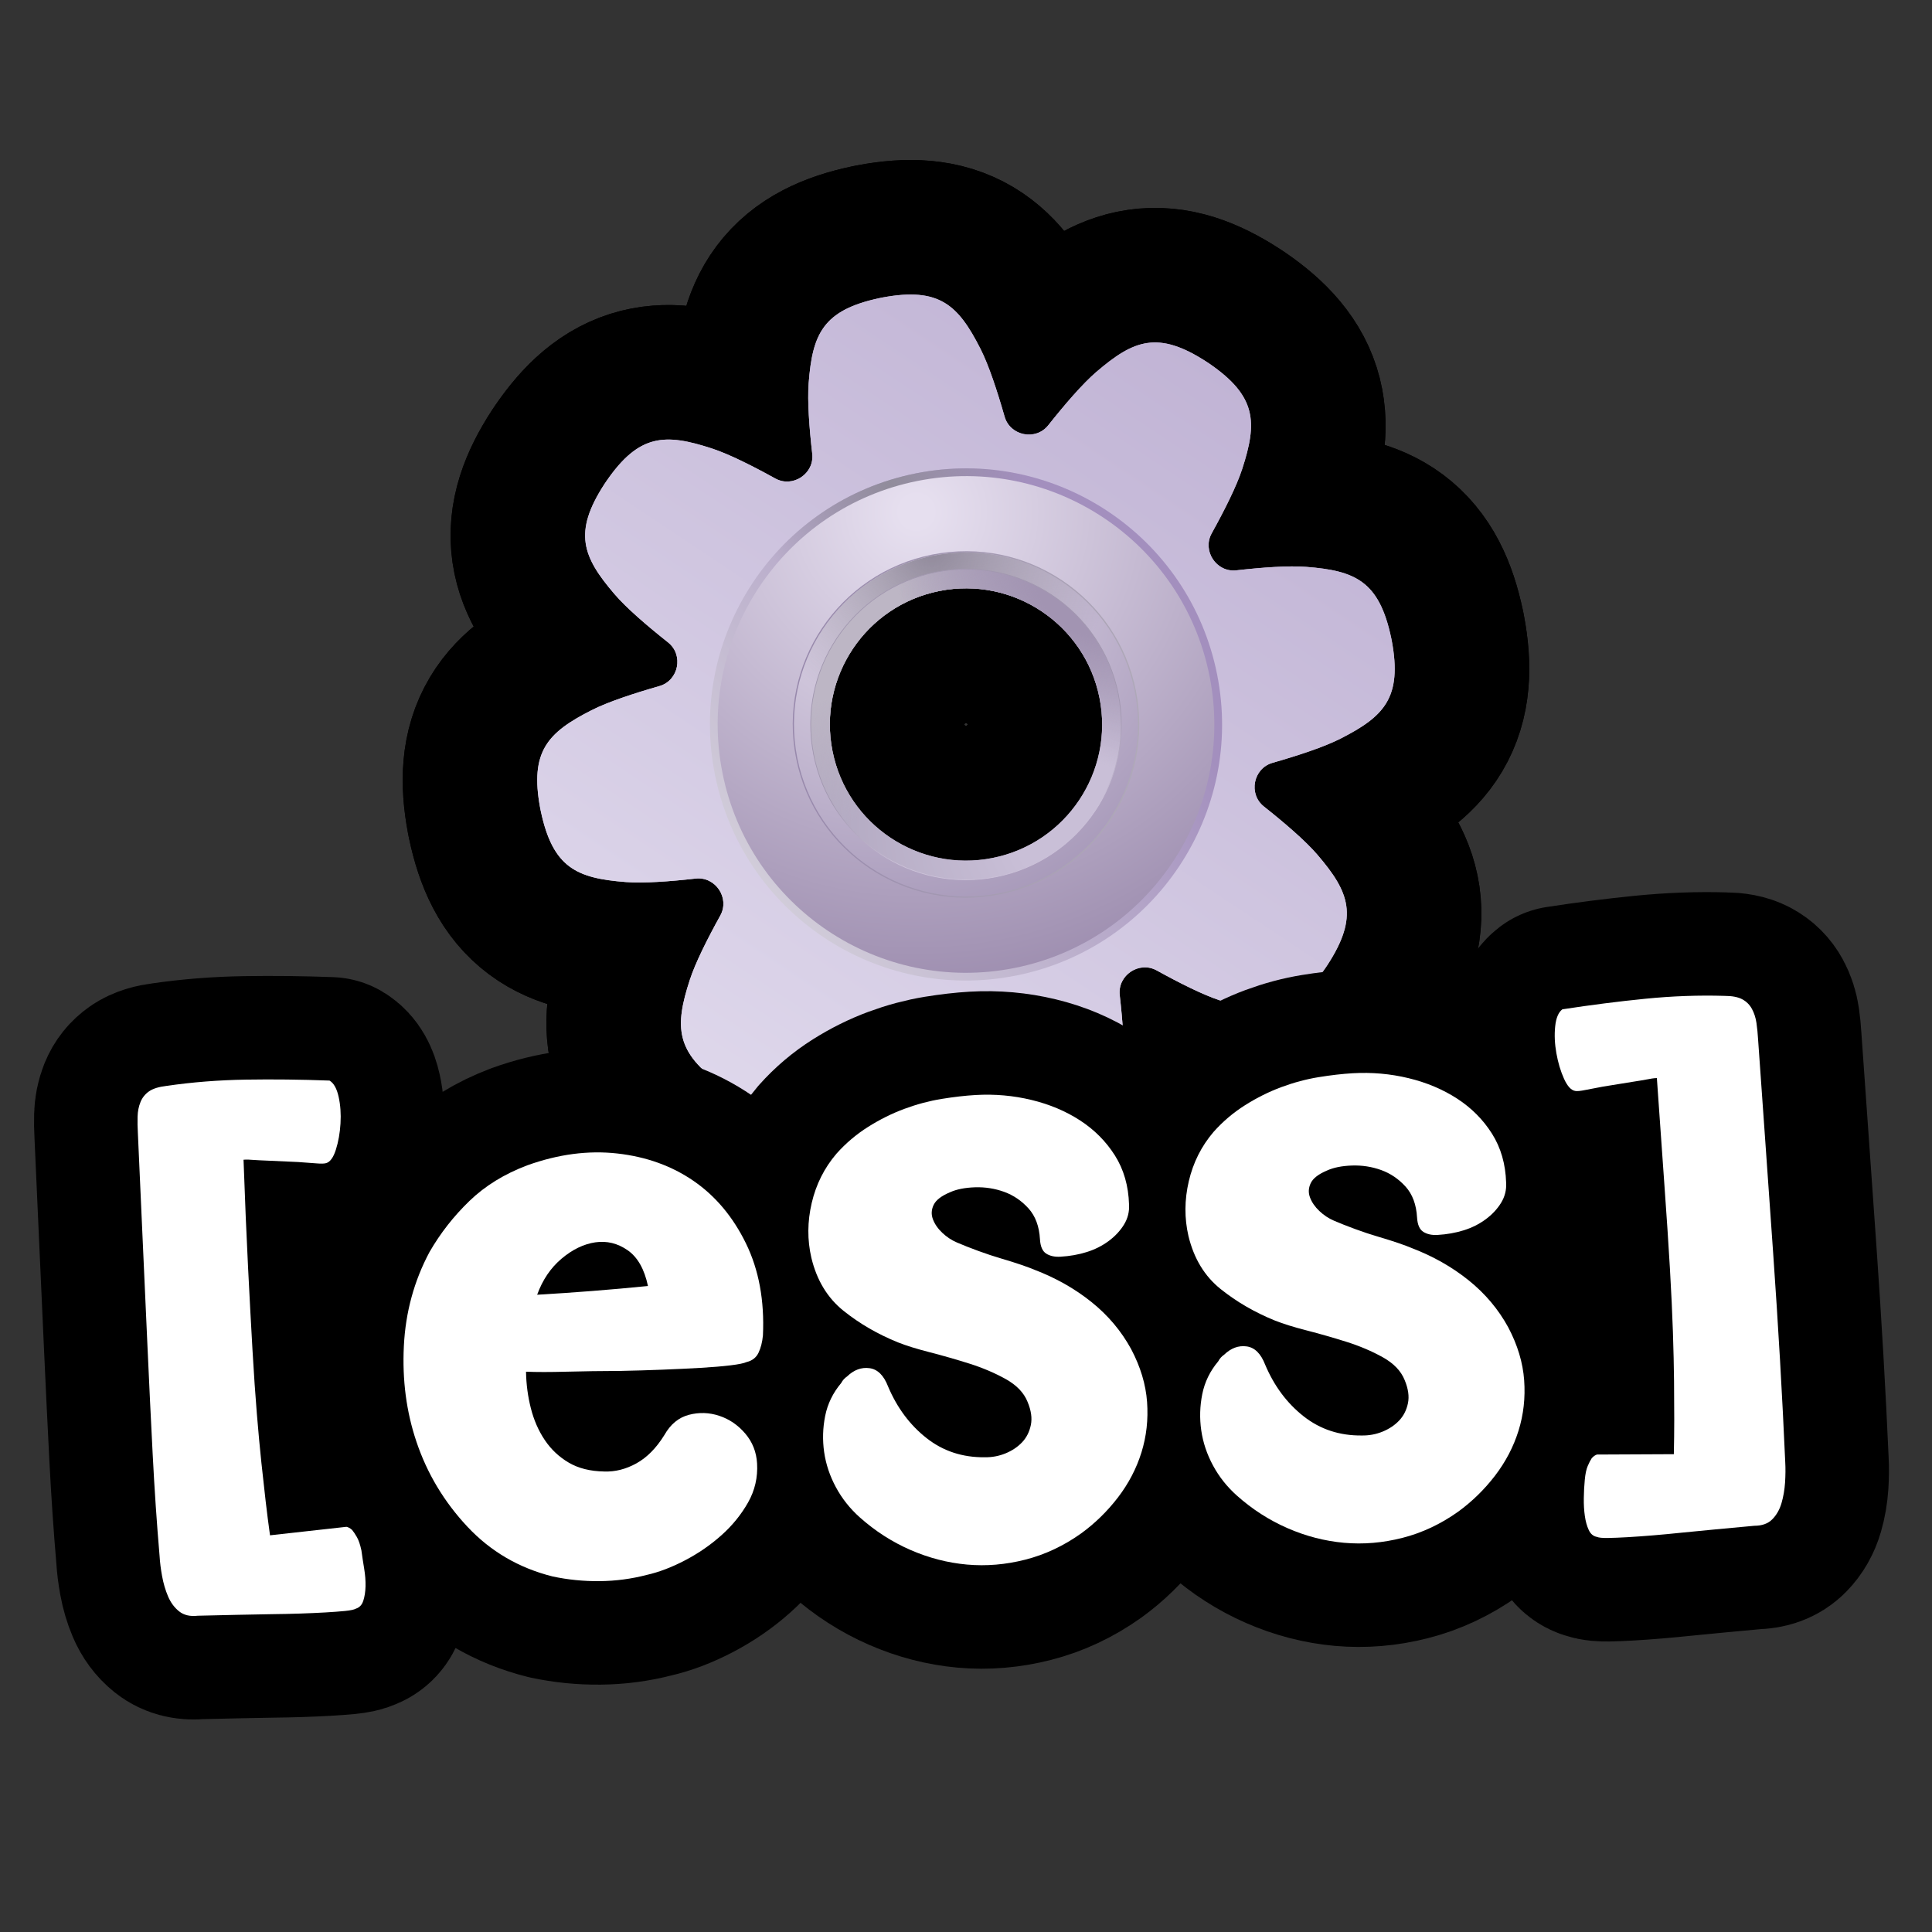 <?xml version="1.0" encoding="UTF-8"?>
<svg id="Pattern" xmlns="http://www.w3.org/2000/svg" xmlns:xlink="http://www.w3.org/1999/xlink" viewBox="0 0 280 280">
  <rect x="0" y="0" width="280" height="280" fill="#333333" stroke="none"/>
  <defs>
    <linearGradient id="linear-gradient" x1="-403.788" y1="-489.294" x2="-493.745" y2="-578.966" gradientTransform="translate(-296.348 649.735) rotate(78.734)" gradientUnits="userSpaceOnUse">
      <stop offset="0" stop-color="#ded7eb"/>
      <stop offset="1" stop-color="#c1b4d5"/>
    </linearGradient>
    <linearGradient id="linear-gradient-2" x1="-432.156" y1="-501.405" x2="-465.936" y2="-567.504" gradientTransform="translate(-296.348 649.735) rotate(78.734)" gradientUnits="userSpaceOnUse">
      <stop offset="0" stop-color="#d1ccd9"/>
      <stop offset=".837" stop-color="#a38fbe"/>
    </linearGradient>
    <radialGradient id="radial-gradient" cx="-485.205" cy="-530.251" fx="-485.205" fy="-530.251" r="19.855" gradientTransform="translate(-296.348 649.735) rotate(78.734)" gradientUnits="userSpaceOnUse">
      <stop offset="0" stop-color="#918c9b"/>
      <stop offset="1" stop-color="#918c9b" stop-opacity="0"/>
    </radialGradient>
    <radialGradient id="radial-gradient-2" cx="-480.637" cy="-533.326" fx="-480.637" fy="-533.326" r="71.064" gradientTransform="translate(-296.348 649.735) rotate(78.734)" gradientUnits="userSpaceOnUse">
      <stop offset=".033" stop-color="#e6dfef"/>
      <stop offset="1" stop-color="#9c8cae"/>
    </radialGradient>
    <linearGradient id="linear-gradient-3" x1="-442.197" y1="2105.633" x2="-455.445" y2="2057.7" gradientTransform="translate(-1813.209 951.893) rotate(78.734) scale(1 -1)" gradientUnits="userSpaceOnUse">
      <stop offset="0" stop-color="#afa9b8"/>
      <stop offset="1" stop-color="#9889ac"/>
    </linearGradient>
    <radialGradient id="radial-gradient-3" cx="-473.124" cy="-527.775" fx="-473.124" fy="-527.775" r="50.793" gradientTransform="translate(-296.348 649.735) rotate(78.734)" gradientUnits="userSpaceOnUse">
      <stop offset="0" stop-color="#e7e0ef"/>
      <stop offset="1" stop-color="#a89aba"/>
    </radialGradient>
    <radialGradient id="radial-gradient-4" cx="-474.94" cy="-534.497" fx="-474.94" fy="-534.497" r="26.357" gradientTransform="translate(-296.348 649.735) rotate(78.734)" gradientUnits="userSpaceOnUse">
      <stop offset="0" stop-color="#90899a"/>
      <stop offset="1" stop-color="#90899a" stop-opacity="0"/>
    </radialGradient>
    <radialGradient id="radial-gradient-5" cx="5008.556" cy="747.033" fx="5008.556" fy="747.033" r="4.558" gradientTransform="translate(42972.227 21594.38) rotate(-144.928) scale(9.46 -9.404)" gradientUnits="userSpaceOnUse">
      <stop offset=".246" stop-color="#c9bfd7"/>
      <stop offset="1" stop-color="#ada4bc"/>
    </radialGradient>
    <radialGradient id="radial-gradient-6" cx="4074.71" cy="1746.419" fx="4074.71" fy="1746.419" r="4.558" gradientTransform="translate(-24064.169 533.917) rotate(33.218) scale(4.906 -7.799)" gradientUnits="userSpaceOnUse">
      <stop offset=".343" stop-color="#bdb6c5"/>
      <stop offset="1" stop-color="#bdb6c5" stop-opacity="0"/>
    </radialGradient>
    <radialGradient id="radial-gradient-7" cx="3707.308" cy="746.763" fx="3707.308" fy="746.763" r="4.558" gradientTransform="translate(5310.94 -15483.761) rotate(127.993) scale(4.166 -7.395)" gradientUnits="userSpaceOnUse">
      <stop offset=".194" stop-color="#a294b2"/>
      <stop offset="1" stop-color="#a294b2" stop-opacity="0"/>
    </radialGradient>
    <radialGradient id="radial-gradient-8" cx="5287.47" cy="730.833" fx="5287.47" fy="730.833" r="4.327" gradientTransform="translate(26602.185 25428.763) rotate(-128.477) scale(6.859 -6.798)" gradientUnits="userSpaceOnUse">
      <stop offset=".588" stop-color="#ccc2d9"/>
      <stop offset="1" stop-color="#a197af"/>
    </radialGradient>
  </defs>
  <a xlink:href="https://www.notion.so/dmmnotes/expressed-somatic-symptoms-ccd002fce6744188a64cbe1892b8865b?pvs=4">
    <g>
      <g>
        <g>
          <path d="M179.188,82.659c-2.888.327-4.989-2.819-3.581-5.361,1.842-3.325,3.6-6.812,4.413-9.305,2.207-6.77,2.147-10.554-4.769-15.303l-.193-.128c-.034-.023-.069-.046-.104-.068l-.09-.059c-7.036-4.568-10.554-3.176-15.961,1.457-2.014,1.725-4.596,4.733-6.984,7.743-1.808,2.279-5.526,1.541-6.326-1.256-1.056-3.691-2.292-7.454-3.492-9.816-3.226-6.348-5.945-8.981-14.193-7.449l-.227.046c-.041.008-.081.017-.122.025l-.105.022c-8.205,1.745-9.708,5.217-10.256,12.316-.2,2.603.088,6.476.517,10.238.329,2.887-2.816,4.99-5.359,3.584-3.291-1.82-6.727-3.547-9.192-4.351-6.77-2.207-10.552-2.145-15.301,4.77l-.06.088c-.023.034-.047.068-.07.103l-.129.192c-4.568,7.036-3.173,10.555,1.459,15.962,1.728,2.018,4.745,4.606,7.76,6.997,2.28,1.808,1.541,5.526-1.256,6.326-3.696,1.057-7.465,2.294-9.83,3.497-6.347,3.226-8.981,5.945-7.449,14.193l.046.227c.015.075.032.151.047.227,1.745,8.205,5.217,9.708,12.316,10.256,2.574.198,6.39-.082,10.113-.502,2.887-.326,4.989,2.819,3.581,5.361-1.842,3.325-3.6,6.812-4.413,9.305-2.207,6.77-2.147,10.554,4.768,15.303l.193.128.064.043.04.026.089.058c7.036,4.568,10.554,3.176,15.961-1.457,2.014-1.725,4.596-4.733,6.984-7.743,1.808-2.279,5.526-1.541,6.326,1.256,1.056,3.691,2.292,7.454,3.492,9.816,3.226,6.347,5.945,8.981,14.193,7.449l.227-.046c.04-.008.081-.017.122-.026l.105-.022c8.205-1.746,9.708-5.217,10.255-12.316.201-2.603-.088-6.477-.516-10.239-.329-2.887,2.815-4.99,5.358-3.584,3.291,1.819,6.727,3.547,9.192,4.351,6.77,2.207,10.552,2.145,15.301-4.77l.06-.088c.024-.034.047-.068.07-.103l.129-.192c4.568-7.036,3.173-10.555-1.459-15.962-1.729-2.018-4.744-4.606-7.76-6.998-2.28-1.808-1.541-5.526,1.256-6.326,3.696-1.057,7.465-2.294,9.83-3.497,6.348-3.226,8.981-5.945,7.449-14.193l-.046-.227c-.008-.041-.017-.081-.025-.122l-.022-.105c-1.745-8.205-5.217-9.708-12.316-10.256-2.574-.198-6.39.082-10.112.502ZM115.828,109.792c2.659,13.348,15.635,22.013,28.983,19.354,13.348-2.659,22.013-15.635,19.354-28.983-2.659-13.348-15.635-22.013-28.983-19.355-13.348,2.659-22.013,15.635-19.354,28.983Z" fill="none" stroke="#000" stroke-width="39"/>
          <path d="M179.188,82.659c-2.888.327-4.989-2.819-3.581-5.361,1.842-3.325,3.6-6.812,4.413-9.305,2.207-6.77,2.147-10.554-4.769-15.303l-.193-.128c-.034-.023-.069-.046-.104-.068l-.09-.059c-7.036-4.568-10.554-3.176-15.961,1.457-2.014,1.725-4.596,4.733-6.984,7.743-1.808,2.279-5.526,1.541-6.326-1.256-1.056-3.691-2.292-7.454-3.492-9.816-3.226-6.348-5.945-8.981-14.193-7.449l-.227.046c-.041.008-.081.017-.122.025l-.105.022c-8.205,1.745-9.708,5.217-10.256,12.316-.2,2.603.088,6.476.517,10.238.329,2.887-2.816,4.99-5.359,3.584-3.291-1.82-6.727-3.547-9.192-4.351-6.77-2.207-10.552-2.145-15.301,4.77l-.06.088c-.023.034-.047.068-.07.103l-.129.192c-4.568,7.036-3.173,10.555,1.459,15.962,1.728,2.018,4.745,4.606,7.76,6.997,2.28,1.808,1.541,5.526-1.256,6.326-3.696,1.057-7.465,2.294-9.83,3.497-6.347,3.226-8.981,5.945-7.449,14.193l.046.227c.015.075.032.151.047.227,1.745,8.205,5.217,9.708,12.316,10.256,2.574.198,6.39-.082,10.113-.502,2.887-.326,4.989,2.819,3.581,5.361-1.842,3.325-3.6,6.812-4.413,9.305-2.207,6.77-2.147,10.554,4.768,15.303l.193.128.064.043.04.026.089.058c7.036,4.568,10.554,3.176,15.961-1.457,2.014-1.725,4.596-4.733,6.984-7.743,1.808-2.279,5.526-1.541,6.326,1.256,1.056,3.691,2.292,7.454,3.492,9.816,3.226,6.347,5.945,8.981,14.193,7.449l.227-.046c.04-.008.081-.017.122-.026l.105-.022c8.205-1.746,9.708-5.217,10.255-12.316.201-2.603-.088-6.477-.516-10.239-.329-2.887,2.815-4.99,5.358-3.584,3.291,1.819,6.727,3.547,9.192,4.351,6.77,2.207,10.552,2.145,15.301-4.77l.06-.088c.024-.034.047-.068.07-.103l.129-.192c4.568-7.036,3.173-10.555-1.459-15.962-1.729-2.018-4.744-4.606-7.76-6.998-2.28-1.808-1.541-5.526,1.256-6.326,3.696-1.057,7.465-2.294,9.83-3.497,6.348-3.226,8.981-5.945,7.449-14.193l-.046-.227c-.008-.041-.017-.081-.025-.122l-.022-.105c-1.745-8.205-5.217-9.708-12.316-10.256-2.574-.198-6.39.082-10.112.502ZM115.828,109.792c2.659,13.348,15.635,22.013,28.983,19.354,13.348-2.659,22.013-15.635,19.354-28.983-2.659-13.348-15.635-22.013-28.983-19.355-13.348,2.659-22.013,15.635-19.354,28.983Z" fill="none" stroke="#000" stroke-width="39"/>
          <g>
            <path d="M103.608,112.244c4.004,20.099,23.543,33.147,43.642,29.143,20.099-4.004,33.147-23.543,29.143-43.642-4.004-20.099-23.543-33.147-43.642-29.143-20.099,4.004-33.147,23.543-29.143,43.642ZM117.635,109.45c2.461,12.352,14.468,20.37,26.82,17.91,12.352-2.461,20.37-14.468,17.91-26.82-2.461-12.352-14.468-20.37-26.82-17.91-12.352,2.461-20.37,14.468-17.91,26.82Z" fill="none" stroke="#000" stroke-width="39"/>
            <path d="M103.608,112.244c4.004,20.099,23.543,33.147,43.642,29.143,20.099-4.004,33.147-23.543,29.143-43.642-4.004-20.099-23.543-33.147-43.642-29.143-20.099,4.004-33.147,23.543-29.143,43.642ZM117.635,109.45c2.461,12.352,14.468,20.37,26.82,17.91,12.352-2.461,20.37-14.468,17.91-26.82-2.461-12.352-14.468-20.37-26.82-17.91-12.352,2.461-20.37,14.468-17.91,26.82Z" fill="none" stroke="#000" stroke-width="39"/>
          </g>
          <path d="M104.708,112.025c3.883,19.491,22.831,32.145,42.323,28.262,19.491-3.883,32.145-22.831,28.262-42.323-3.883-19.491-22.831-32.145-42.323-28.262-19.491,3.883-32.145,22.831-28.262,42.323ZM118.311,109.316c2.386,11.978,14.031,19.755,26.009,17.369,11.978-2.386,19.755-14.031,17.369-26.009-2.386-11.978-14.031-19.755-26.009-17.369-11.979,2.386-19.755,14.031-17.369,26.009Z" fill="none" stroke="#000" stroke-width="39"/>
          <path d="M115.377,109.9c2.709,13.599,15.929,22.427,29.527,19.718,13.599-2.709,22.427-15.929,19.718-29.527-2.709-13.599-15.929-22.427-29.527-19.718-13.599,2.709-22.427,15.929-19.718,29.527ZM144.32,126.684c-11.979,2.386-23.623-5.39-26.009-17.369-2.386-11.978,5.39-23.623,17.369-26.009,11.978-2.386,23.623,5.39,26.009,17.369,2.386,11.978-5.39,23.623-17.369,26.009Z" fill="none" stroke="#000" stroke-width="39"/>
          <path d="M115.552,109.865c2.69,13.502,15.816,22.268,29.318,19.578,13.502-2.69,22.267-15.816,19.578-29.318-2.69-13.502-15.816-22.268-29.318-19.578-13.502,2.69-22.268,15.816-19.578,29.318ZM120.651,108.849c2.129,10.686,12.517,17.623,23.203,15.494,10.686-2.129,17.623-12.517,15.494-23.203-2.129-10.686-12.517-17.623-23.203-15.494-10.686,2.129-17.623,12.517-15.494,23.203Z" fill="none" stroke="#000" stroke-width="39"/>
          <path d="M115.552,109.865c2.69,13.502,15.816,22.268,29.318,19.578,13.502-2.69,22.267-15.816,19.578-29.318-2.69-13.502-15.816-22.268-29.318-19.578-13.502,2.69-22.268,15.816-19.578,29.318ZM120.651,108.849c2.129,10.686,12.517,17.623,23.203,15.494,10.686-2.129,17.623-12.517,15.494-23.203-2.129-10.686-12.517-17.623-23.203-15.494-10.686,2.129-17.623,12.517-15.494,23.203Z" fill="none" stroke="#000" stroke-width="39"/>
          <path d="M117.927,109.392c2.428,12.191,14.279,20.104,26.47,17.676,12.191-2.428,20.104-14.279,17.676-26.47-2.428-12.191-14.279-20.104-26.47-17.676-12.191,2.428-20.104,14.279-17.676,26.47ZM143.854,124.344c-10.686,2.129-21.074-4.808-23.203-15.494-2.129-10.686,4.808-21.074,15.494-23.203,10.686-2.129,21.074,4.808,23.203,15.494,2.129,10.686-4.809,21.074-15.494,23.203Z" fill="none" stroke="#000" stroke-width="39"/>
          <path d="M117.927,109.392c2.428,12.191,14.279,20.104,26.47,17.676,12.191-2.428,20.104-14.279,17.676-26.47-2.428-12.191-14.279-20.104-26.47-17.676-12.191,2.428-20.104,14.279-17.676,26.47ZM143.854,124.344c-10.686,2.129-21.074-4.808-23.203-15.494-2.129-10.686,4.808-21.074,15.494-23.203,10.686-2.129,21.074,4.808,23.203,15.494,2.129,10.686-4.809,21.074-15.494,23.203Z" fill="none" stroke="#000" stroke-width="39"/>
          <path d="M117.927,109.392c2.428,12.191,14.279,20.104,26.47,17.676,12.191-2.428,20.104-14.279,17.676-26.47-2.428-12.191-14.279-20.104-26.47-17.676-12.191,2.428-20.104,14.279-17.676,26.47ZM143.854,124.344c-10.686,2.129-21.074-4.808-23.203-15.494-2.129-10.686,4.808-21.074,15.494-23.203,10.686-2.129,21.074,4.808,23.203,15.494,2.129,10.686-4.809,21.074-15.494,23.203Z" fill="none" stroke="#000" stroke-width="39"/>
          <path d="M117.927,109.392c2.428,12.191,14.279,20.104,26.47,17.676,12.191-2.428,20.104-14.279,17.676-26.47-2.428-12.191-14.279-20.104-26.47-17.676-12.191,2.428-20.104,14.279-17.676,26.47Z" fill="none" stroke="#000" stroke-width="39"/>
        </g>
        <g>
          <path d="M179.188,82.659c-2.888.327-4.989-2.819-3.581-5.361,1.842-3.325,3.6-6.812,4.413-9.305,2.207-6.77,2.147-10.554-4.769-15.303l-.193-.128c-.034-.023-.069-.046-.104-.068l-.09-.059c-7.036-4.568-10.554-3.176-15.961,1.457-2.014,1.725-4.596,4.733-6.984,7.743-1.808,2.279-5.526,1.541-6.326-1.256-1.056-3.691-2.292-7.454-3.492-9.816-3.226-6.348-5.945-8.981-14.193-7.449l-.227.046c-.041.008-.081.017-.122.025l-.105.022c-8.205,1.745-9.708,5.217-10.256,12.316-.2,2.603.088,6.476.517,10.238.329,2.887-2.816,4.99-5.359,3.584-3.291-1.82-6.727-3.547-9.192-4.351-6.77-2.207-10.552-2.145-15.301,4.77l-.06.088c-.023.034-.047.068-.07.103l-.129.192c-4.568,7.036-3.173,10.555,1.459,15.962,1.728,2.018,4.745,4.606,7.76,6.997,2.28,1.808,1.541,5.526-1.256,6.326-3.696,1.057-7.465,2.294-9.83,3.497-6.347,3.226-8.981,5.945-7.449,14.193l.046.227c.015.075.032.151.047.227,1.745,8.205,5.217,9.708,12.316,10.256,2.574.198,6.39-.082,10.113-.502,2.887-.326,4.989,2.819,3.581,5.361-1.842,3.325-3.6,6.812-4.413,9.305-2.207,6.77-2.147,10.554,4.768,15.303l.193.128.064.043.04.026.089.058c7.036,4.568,10.554,3.176,15.961-1.457,2.014-1.725,4.596-4.733,6.984-7.743,1.808-2.279,5.526-1.541,6.326,1.256,1.056,3.691,2.292,7.454,3.492,9.816,3.226,6.347,5.945,8.981,14.193,7.449l.227-.046c.04-.008.081-.017.122-.026l.105-.022c8.205-1.746,9.708-5.217,10.255-12.316.201-2.603-.088-6.477-.516-10.239-.329-2.887,2.815-4.99,5.358-3.584,3.291,1.819,6.727,3.547,9.192,4.351,6.77,2.207,10.552,2.145,15.301-4.77l.06-.088c.024-.034.047-.068.07-.103l.129-.192c4.568-7.036,3.173-10.555-1.459-15.962-1.729-2.018-4.744-4.606-7.76-6.998-2.28-1.808-1.541-5.526,1.256-6.326,3.696-1.057,7.465-2.294,9.83-3.497,6.348-3.226,8.981-5.945,7.449-14.193l-.046-.227c-.008-.041-.017-.081-.025-.122l-.022-.105c-1.745-8.205-5.217-9.708-12.316-10.256-2.574-.198-6.39.082-10.112.502ZM115.828,109.792c2.659,13.348,15.635,22.013,28.983,19.354,13.348-2.659,22.013-15.635,19.354-28.983-2.659-13.348-15.635-22.013-28.983-19.355-13.348,2.659-22.013,15.635-19.354,28.983Z" fill="url(#linear-gradient)" fill-rule="evenodd" stroke-width="0"/>
          <path d="M179.188,82.659c-2.888.327-4.989-2.819-3.581-5.361,1.842-3.325,3.6-6.812,4.413-9.305,2.207-6.77,2.147-10.554-4.769-15.303l-.193-.128c-.034-.023-.069-.046-.104-.068l-.09-.059c-7.036-4.568-10.554-3.176-15.961,1.457-2.014,1.725-4.596,4.733-6.984,7.743-1.808,2.279-5.526,1.541-6.326-1.256-1.056-3.691-2.292-7.454-3.492-9.816-3.226-6.348-5.945-8.981-14.193-7.449l-.227.046c-.041.008-.081.017-.122.025l-.105.022c-8.205,1.745-9.708,5.217-10.256,12.316-.2,2.603.088,6.476.517,10.238.329,2.887-2.816,4.99-5.359,3.584-3.291-1.82-6.727-3.547-9.192-4.351-6.77-2.207-10.552-2.145-15.301,4.77l-.06.088c-.023.034-.047.068-.07.103l-.129.192c-4.568,7.036-3.173,10.555,1.459,15.962,1.728,2.018,4.745,4.606,7.76,6.997,2.28,1.808,1.541,5.526-1.256,6.326-3.696,1.057-7.465,2.294-9.83,3.497-6.347,3.226-8.981,5.945-7.449,14.193l.046.227c.015.075.032.151.047.227,1.745,8.205,5.217,9.708,12.316,10.256,2.574.198,6.39-.082,10.113-.502,2.887-.326,4.989,2.819,3.581,5.361-1.842,3.325-3.6,6.812-4.413,9.305-2.207,6.77-2.147,10.554,4.768,15.303l.193.128.064.043.04.026.089.058c7.036,4.568,10.554,3.176,15.961-1.457,2.014-1.725,4.596-4.733,6.984-7.743,1.808-2.279,5.526-1.541,6.326,1.256,1.056,3.691,2.292,7.454,3.492,9.816,3.226,6.347,5.945,8.981,14.193,7.449l.227-.046c.04-.008.081-.017.122-.026l.105-.022c8.205-1.746,9.708-5.217,10.255-12.316.201-2.603-.088-6.477-.516-10.239-.329-2.887,2.815-4.99,5.358-3.584,3.291,1.819,6.727,3.547,9.192,4.351,6.77,2.207,10.552,2.145,15.301-4.77l.06-.088c.024-.034.047-.068.07-.103l.129-.192c4.568-7.036,3.173-10.555-1.459-15.962-1.729-2.018-4.744-4.606-7.76-6.998-2.28-1.808-1.541-5.526,1.256-6.326,3.696-1.057,7.465-2.294,9.83-3.497,6.348-3.226,8.981-5.945,7.449-14.193l-.046-.227c-.008-.041-.017-.081-.025-.122l-.022-.105c-1.745-8.205-5.217-9.708-12.316-10.256-2.574-.198-6.39.082-10.112.502ZM115.828,109.792c2.659,13.348,15.635,22.013,28.983,19.354,13.348-2.659,22.013-15.635,19.354-28.983-2.659-13.348-15.635-22.013-28.983-19.355-13.348,2.659-22.013,15.635-19.354,28.983Z" fill="url(#linear-gradient)" fill-rule="evenodd" stroke-width="0"/>
          <g>
            <path d="M103.608,112.244c4.004,20.099,23.543,33.147,43.642,29.143,20.099-4.004,33.147-23.543,29.143-43.642-4.004-20.099-23.543-33.147-43.642-29.143-20.099,4.004-33.147,23.543-29.143,43.642ZM117.635,109.45c2.461,12.352,14.468,20.37,26.82,17.91,12.352-2.461,20.37-14.468,17.91-26.82-2.461-12.352-14.468-20.37-26.82-17.91-12.352,2.461-20.37,14.468-17.91,26.82Z" fill="url(#linear-gradient-2)" fill-rule="evenodd" stroke-width="0"/>
            <path d="M103.608,112.244c4.004,20.099,23.543,33.147,43.642,29.143,20.099-4.004,33.147-23.543,29.143-43.642-4.004-20.099-23.543-33.147-43.642-29.143-20.099,4.004-33.147,23.543-29.143,43.642ZM117.635,109.45c2.461,12.352,14.468,20.37,26.82,17.91,12.352-2.461,20.37-14.468,17.91-26.82-2.461-12.352-14.468-20.37-26.82-17.91-12.352,2.461-20.37,14.468-17.91,26.82Z" fill="url(#radial-gradient)" fill-rule="evenodd" stroke-width="0"/>
          </g>
          <path d="M104.708,112.025c3.883,19.491,22.831,32.145,42.323,28.262,19.491-3.883,32.145-22.831,28.262-42.323-3.883-19.491-22.831-32.145-42.323-28.262-19.491,3.883-32.145,22.831-28.262,42.323ZM118.311,109.316c2.386,11.978,14.031,19.755,26.009,17.369,11.978-2.386,19.755-14.031,17.369-26.009-2.386-11.978-14.031-19.755-26.009-17.369-11.979,2.386-19.755,14.031-17.369,26.009Z" fill="url(#radial-gradient-2)" fill-rule="evenodd" stroke-width="0"/>
          <path d="M115.377,109.9c2.709,13.599,15.929,22.427,29.527,19.718,13.599-2.709,22.427-15.929,19.718-29.527-2.709-13.599-15.929-22.427-29.527-19.718-13.599,2.709-22.427,15.929-19.718,29.527ZM144.32,126.684c-11.979,2.386-23.623-5.39-26.009-17.369-2.386-11.978,5.39-23.623,17.369-26.009,11.978-2.386,23.623,5.39,26.009,17.369,2.386,11.978-5.39,23.623-17.369,26.009Z" fill="url(#linear-gradient-3)" fill-rule="evenodd" stroke-width="0"/>
          <path d="M115.552,109.865c2.69,13.502,15.816,22.268,29.318,19.578,13.502-2.69,22.267-15.816,19.578-29.318-2.69-13.502-15.816-22.268-29.318-19.578-13.502,2.69-22.268,15.816-19.578,29.318ZM120.651,108.849c2.129,10.686,12.517,17.623,23.203,15.494,10.686-2.129,17.623-12.517,15.494-23.203-2.129-10.686-12.517-17.623-23.203-15.494-10.686,2.129-17.623,12.517-15.494,23.203Z" fill="url(#radial-gradient-3)" fill-rule="evenodd" stroke-width="0"/>
          <path d="M115.552,109.865c2.69,13.502,15.816,22.268,29.318,19.578,13.502-2.69,22.267-15.816,19.578-29.318-2.69-13.502-15.816-22.268-29.318-19.578-13.502,2.69-22.268,15.816-19.578,29.318ZM120.651,108.849c2.129,10.686,12.517,17.623,23.203,15.494,10.686-2.129,17.623-12.517,15.494-23.203-2.129-10.686-12.517-17.623-23.203-15.494-10.686,2.129-17.623,12.517-15.494,23.203Z" fill="url(#radial-gradient-4)" fill-rule="evenodd" stroke-width="0"/>
          <path d="M117.927,109.392c2.428,12.191,14.279,20.104,26.47,17.676,12.191-2.428,20.104-14.279,17.676-26.47-2.428-12.191-14.279-20.104-26.47-17.676-12.191,2.428-20.104,14.279-17.676,26.47ZM143.854,124.344c-10.686,2.129-21.074-4.808-23.203-15.494-2.129-10.686,4.808-21.074,15.494-23.203,10.686-2.129,21.074,4.808,23.203,15.494,2.129,10.686-4.809,21.074-15.494,23.203Z" fill="url(#radial-gradient-5)" fill-rule="evenodd" stroke-width="0"/>
          <path d="M117.927,109.392c2.428,12.191,14.279,20.104,26.47,17.676,12.191-2.428,20.104-14.279,17.676-26.47-2.428-12.191-14.279-20.104-26.47-17.676-12.191,2.428-20.104,14.279-17.676,26.47ZM143.854,124.344c-10.686,2.129-21.074-4.808-23.203-15.494-2.129-10.686,4.808-21.074,15.494-23.203,10.686-2.129,21.074,4.808,23.203,15.494,2.129,10.686-4.809,21.074-15.494,23.203Z" fill="url(#radial-gradient-6)" fill-rule="evenodd" stroke-width="0"/>
          <path d="M117.927,109.392c2.428,12.191,14.279,20.104,26.47,17.676,12.191-2.428,20.104-14.279,17.676-26.47-2.428-12.191-14.279-20.104-26.47-17.676-12.191,2.428-20.104,14.279-17.676,26.47ZM143.854,124.344c-10.686,2.129-21.074-4.808-23.203-15.494-2.129-10.686,4.808-21.074,15.494-23.203,10.686-2.129,21.074,4.808,23.203,15.494,2.129,10.686-4.809,21.074-15.494,23.203Z" fill="url(#radial-gradient-7)" fill-rule="evenodd" stroke-width="0"/>
          <path d="M117.927,109.392c2.428,12.191,14.279,20.104,26.47,17.676,12.191-2.428,20.104-14.279,17.676-26.47-2.428-12.191-14.279-20.104-26.47-17.676-12.191,2.428-20.104,14.279-17.676,26.47Z" fill="none" stroke="url(#radial-gradient-8)" stroke-width=".1"/>
        </g>
      </g>
      <g id="AC">
        <g>
          <path d="M35.295,168.078c.209,5.907.429,11.123.658,15.647.228,4.525.443,8.525.644,11.999.201,3.475.41,6.537.63,9.188.218,2.651.437,5.006.655,7.065.218,2.059.424,3.921.619,5.587.195,1.666.404,3.315.631,4.945l11.077-1.232c.265.051.537.2.814.446.212.252.445.6.702,1.045.255.446.474,1.092.655,1.935.113.849.248,1.729.399,2.641.151.913.216,1.763.197,2.554-.021.79-.128,1.487-.323,2.09-.197.603-.552.984-1.069,1.147-.255.146-.774.257-1.559.336-.785.078-1.735.149-2.849.214-1.116.064-2.345.119-3.69.164-1.346.044-2.709.073-4.089.088-3.22.054-6.799.129-10.739.226-1.112.129-2.012-.082-2.7-.633-.69-.552-1.226-1.278-1.606-2.177-.382-.898-.667-1.868-.858-2.91-.192-1.04-.314-2.02-.367-2.938-.405-4.711-.738-9.625-1-14.74-.264-5.114-.513-10.294-.75-15.543-.238-5.247-.475-10.479-.709-15.694-.236-5.215-.465-10.315-.687-15.301-.049-.851-.064-1.656-.041-2.415.021-.757.162-1.455.421-2.096.259-.64.673-1.157,1.242-1.552.569-.394,1.408-.656,2.519-.787,3.718-.543,7.547-.846,11.49-.91,3.942-.063,7.99-.018,12.142.137.613.359,1.053,1.14,1.319,2.341.268,1.202.357,2.495.274,3.88-.084,1.387-.308,2.649-.669,3.788-.363,1.14-.834,1.792-1.416,1.956-.259.082-.734.092-1.429.033-.693-.058-1.57-.122-2.625-.193-1.847-.091-3.281-.156-4.303-.195-1.022-.04-1.78-.078-2.275-.116-.496-.036-.827-.051-.989-.041-.164.009-.279.016-.345.02Z" fill="none" stroke="#000" stroke-linecap="round" stroke-linejoin="round" stroke-width="30"/>
          <path d="M76.425,168.884c4.494-1.613,8.844-2.184,13.046-1.712,4.201.473,7.889,1.8,11.062,3.987,3.172,2.186,5.696,5.199,7.574,9.04,1.875,3.84,2.696,8.289,2.463,13.341-.095.984-.309,1.823-.644,2.519-.337.697-.912,1.145-1.728,1.341-.368.173-1.148.331-2.342.476-1.196.145-2.636.265-4.323.363-1.687.097-3.543.187-5.57.265-2.026.08-4.054.141-6.083.18-2.782.011-5.375.048-7.778.111-2.404.065-4.359.065-5.867.001.029,1.817.264,3.586.701,5.303.438,1.718,1.108,3.252,2.015,4.601.905,1.35,2.059,2.438,3.46,3.266,1.402.829,3.12,1.26,5.152,1.294,1.583.06,3.14-.333,4.67-1.18s2.88-2.213,4.05-4.1c.886-1.567,2.071-2.545,3.554-2.934,1.481-.389,2.951-.34,4.408.144,1.456.483,2.71,1.34,3.759,2.568,1.048,1.228,1.621,2.672,1.717,4.334.117,2.024-.32,3.911-1.309,5.661-.99,1.75-2.272,3.329-3.845,4.735-1.574,1.408-3.329,2.618-5.262,3.633-1.936,1.014-3.793,1.725-5.575,2.127-2.222.579-4.501.88-6.831.902-2.331.022-4.6-.205-6.808-.679-4.886-1.221-9.011-3.635-12.378-7.239-3.367-3.603-5.824-7.708-7.368-12.313-1.453-4.313-2.058-8.923-1.815-13.831.242-4.908,1.484-9.459,3.725-13.65,1.572-2.724,3.498-5.185,5.779-7.386,2.279-2.2,5.076-3.921,8.389-5.167ZM77.847,187.644c5.322-.308,10.677-.729,16.061-1.267-.519-2.452-1.502-4.181-2.951-5.188-1.451-1.006-3.014-1.386-4.691-1.14-1.678.249-3.308,1.038-4.884,2.37-1.578,1.333-2.756,3.075-3.534,5.225Z" fill="none" stroke="#000" stroke-linecap="round" stroke-linejoin="round" stroke-width="30"/>
          <path d="M150.719,179.597c-.108-1.873-.665-3.364-1.668-4.473-1.006-1.107-2.18-1.905-3.523-2.392-1.346-.486-2.749-.705-4.213-.66-1.464.048-2.674.287-3.626.718-1.25.523-2.041,1.133-2.376,1.83-.337.696-.371,1.395-.104,2.093.266.701.716,1.351,1.353,1.953.636.603,1.341,1.07,2.113,1.401.925.398,1.964.809,3.117,1.23,1.153.424,2.264.791,3.336,1.105,1.07.315,2.027.616,2.873.905.844.29,1.498.534,1.961.733,3.075,1.177,5.816,2.73,8.223,4.659,2.405,1.93,4.323,4.207,5.754,6.832,1.35,2.556,2.118,5.107,2.304,7.652.184,2.547-.089,4.989-.818,7.325-.731,2.337-1.865,4.508-3.403,6.515-1.54,2.007-3.32,3.746-5.34,5.216-2.53,1.802-5.221,3.066-8.074,3.795-2.854.729-5.681.966-8.477.715-2.798-.253-5.528-.961-8.19-2.122-2.662-1.162-5.104-2.732-7.324-4.71-1.427-1.271-2.583-2.728-3.468-4.369-.884-1.642-1.454-3.338-1.705-5.092-.252-1.751-.202-3.503.148-5.254.35-1.75,1.123-3.337,2.32-4.76.203-.387.484-.705.848-.951.997-.96,2.082-1.362,3.258-1.204,1.174.158,2.072,1.047,2.693,2.665,1.307,3.083,3.16,5.571,5.565,7.463,2.402,1.893,5.221,2.821,8.454,2.784,1.053.015,2.058-.175,3.013-.568.954-.394,1.751-.929,2.39-1.605.638-.675,1.059-1.508,1.266-2.499.206-.989.048-2.108-.476-3.358-.528-1.323-1.589-2.427-3.182-3.313-1.593-.884-3.349-1.629-5.262-2.234-1.916-.604-3.829-1.15-5.737-1.643-1.91-.491-3.44-.967-4.596-1.428-2.928-1.185-5.554-2.706-7.88-4.565-2.327-1.858-3.885-4.419-4.674-7.685-.602-2.597-.585-5.25.048-7.957.633-2.706,1.83-5.087,3.592-7.146,1.342-1.506,2.866-2.798,4.571-3.875,1.705-1.075,3.459-1.949,5.265-2.618,1.803-.668,3.601-1.147,5.389-1.439,1.789-.29,3.431-.48,4.931-.567,2.773-.161,5.477.079,8.109.716,2.632.638,4.982,1.63,7.054,2.978,2.07,1.347,3.747,3.038,5.032,5.068,1.283,2.033,1.964,4.4,2.046,7.103.061,1.05-.184,2.024-.734,2.919-.551.897-1.295,1.693-2.231,2.385-.939.694-1.999,1.227-3.18,1.594-1.183.37-2.448.593-3.798.671-.826.047-1.511-.1-2.056-.445-.547-.344-.851-1.041-.911-2.091Z" fill="none" stroke="#000" stroke-linecap="round" stroke-linejoin="round" stroke-width="30"/>
          <path d="M205.37,176.44c-.108-1.873-.666-3.364-1.668-4.473-1.006-1.107-2.18-1.905-3.523-2.391-1.345-.486-2.749-.705-4.213-.66-1.464.048-2.674.287-3.625.718-1.25.523-2.041,1.133-2.376,1.829-.336.697-.371,1.396-.104,2.094.266.7.716,1.351,1.354,1.953.636.603,1.34,1.07,2.112,1.401.925.398,1.964.809,3.117,1.23,1.153.424,2.264.791,3.336,1.105,1.071.315,2.028.616,2.873.905.844.29,1.498.534,1.96.733,3.075,1.177,5.816,2.73,8.223,4.659,2.405,1.93,4.323,4.207,5.754,6.832,1.35,2.556,2.118,5.107,2.304,7.652.184,2.547-.089,4.989-.818,7.324-.731,2.338-1.866,4.508-3.403,6.515-1.54,2.007-3.32,3.746-5.34,5.217-2.53,1.801-5.221,3.066-8.074,3.795-2.854.729-5.68.965-8.477.715-2.798-.252-5.527-.96-8.189-2.122-2.663-1.162-5.105-2.732-7.324-4.71-1.427-1.271-2.583-2.728-3.468-4.369-.885-1.642-1.454-3.338-1.705-5.092-.252-1.751-.202-3.503.148-5.254.35-1.75,1.122-3.337,2.32-4.76.203-.387.484-.705.848-.952.997-.96,2.082-1.361,3.259-1.203,1.174.157,2.072,1.047,2.693,2.665,1.306,3.083,3.16,5.572,5.564,7.463,2.403,1.893,5.221,2.821,8.454,2.784,1.053.015,2.058-.175,3.014-.568.954-.394,1.751-.929,2.389-1.605.638-.675,1.059-1.508,1.267-2.5.206-.988.047-2.107-.476-3.357-.528-1.323-1.59-2.427-3.182-3.314-1.594-.884-3.349-1.629-5.263-2.234-1.916-.604-3.829-1.15-5.737-1.643-1.909-.491-3.44-.967-4.595-1.427-2.928-1.185-5.555-2.706-7.88-4.565-2.327-1.858-3.885-4.419-4.675-7.685-.601-2.597-.585-5.25.048-7.957.634-2.706,1.83-5.088,3.592-7.146,1.341-1.506,2.865-2.798,4.571-3.875,1.704-1.075,3.459-1.949,5.265-2.618,1.804-.668,3.601-1.147,5.389-1.439,1.789-.29,3.431-.48,4.931-.567,2.773-.16,5.477.079,8.109.716,2.632.638,4.982,1.63,7.055,2.978,2.07,1.347,3.747,3.038,5.031,5.068,1.283,2.033,1.965,4.399,2.047,7.103.061,1.05-.185,2.024-.734,2.919-.551.897-1.294,1.693-2.231,2.385-.939.694-1.999,1.227-3.18,1.594-1.183.37-2.448.593-3.798.671-.826.047-1.511-.1-2.056-.445-.547-.344-.85-1.041-.911-2.091Z" fill="none" stroke="#000" stroke-linecap="round" stroke-linejoin="round" stroke-width="30"/>
          <path d="M240.125,156.242c-.065.004-.182.011-.344.02-.165.01-.49.062-.978.155-.487.095-1.237.219-2.247.376-1.011.157-2.429.387-4.251.689-1.042.192-1.903.357-2.586.495-.682.138-1.158.183-1.423.131-.597-.096-1.142-.689-1.632-1.779-.491-1.09-.858-2.318-1.101-3.686-.244-1.367-.302-2.661-.175-3.886.126-1.224.474-2.05,1.041-2.478,4.107-.632,8.116-1.143,12.029-1.533,3.913-.39,7.735-.529,11.466-.416,1.11.002,1.969.167,2.576.492.608.327,1.076.793,1.405,1.399.328.606.547,1.284.655,2.034.108.75.188,1.552.237,2.403.353,4.979.713,10.071,1.08,15.278.366,5.207.734,10.431,1.103,15.671.368,5.242.7,10.417.996,15.529.295,5.113.545,10.031.754,14.754.053.919.043,1.906-.024,2.961-.07,1.057-.243,2.054-.515,2.99-.273.936-.717,1.718-1.335,2.346-.618.627-1.483.939-2.592.939-3.903.356-7.445.692-10.63,1.009-1.371.144-2.728.271-4.068.383-1.343.11-2.571.198-3.685.263-1.115.064-2.066.103-2.854.115-.789.012-1.319-.04-1.588-.155-.533-.102-.93-.439-1.192-1.016-.265-.577-.453-1.256-.562-2.04-.111-.783-.161-1.634-.147-2.556.011-.921.059-1.812.142-2.672.082-.858.223-1.525.427-1.998.203-.472.395-.844.576-1.119.247-.276.5-.456.759-.537l11.144-.052c.036-1.646.056-3.308.058-4.985.001-1.677-.008-3.551-.029-5.622-.021-2.07-.076-4.435-.163-7.094-.089-2.658-.233-5.723-.434-9.198-.201-3.474-.465-7.471-.791-11.99-.328-4.519-.695-9.726-1.101-15.622Z" fill="none" stroke="#000" stroke-linecap="round" stroke-linejoin="round" stroke-width="30"/>
        </g>
        <g>
          <path d="M35.295,168.078c.209,5.907.429,11.123.658,15.647.228,4.525.443,8.525.644,11.999.201,3.475.41,6.537.63,9.188.218,2.651.437,5.006.655,7.065.218,2.059.424,3.921.619,5.587.195,1.666.404,3.315.631,4.945l11.077-1.232c.265.051.537.2.814.446.212.252.445.6.702,1.045.255.446.474,1.092.655,1.935.113.849.248,1.729.399,2.641.151.913.216,1.763.197,2.554-.021.79-.128,1.487-.323,2.09-.197.603-.552.984-1.069,1.147-.255.146-.774.257-1.559.336-.785.078-1.735.149-2.849.214-1.116.064-2.345.119-3.69.164-1.346.044-2.709.073-4.089.088-3.22.054-6.799.129-10.739.226-1.112.129-2.012-.082-2.7-.633-.69-.552-1.226-1.278-1.606-2.177-.382-.898-.667-1.868-.858-2.91-.192-1.04-.314-2.02-.367-2.938-.405-4.711-.738-9.625-1-14.74-.264-5.114-.513-10.294-.75-15.543-.238-5.247-.475-10.479-.709-15.694-.236-5.215-.465-10.315-.687-15.301-.049-.851-.064-1.656-.041-2.415.021-.757.162-1.455.421-2.096.259-.64.673-1.157,1.242-1.552.569-.394,1.408-.656,2.519-.787,3.718-.543,7.547-.846,11.49-.91,3.942-.063,7.99-.018,12.142.137.613.359,1.053,1.14,1.319,2.341.268,1.202.357,2.495.274,3.88-.084,1.387-.308,2.649-.669,3.788-.363,1.14-.834,1.792-1.416,1.956-.259.082-.734.092-1.429.033-.693-.058-1.57-.122-2.625-.193-1.847-.091-3.281-.156-4.303-.195-1.022-.04-1.78-.078-2.275-.116-.496-.036-.827-.051-.989-.041-.164.009-.279.016-.345.02Z" fill="#fff" stroke-width="0"/>
          <path d="M76.425,168.884c4.494-1.613,8.844-2.184,13.046-1.712,4.201.473,7.889,1.8,11.062,3.987,3.172,2.186,5.696,5.199,7.574,9.04,1.875,3.84,2.696,8.289,2.463,13.341-.095.984-.309,1.823-.644,2.519-.337.697-.912,1.145-1.728,1.341-.368.173-1.148.331-2.342.476-1.196.145-2.636.265-4.323.363-1.687.097-3.543.187-5.57.265-2.026.08-4.054.141-6.083.18-2.782.011-5.375.048-7.778.111-2.404.065-4.359.065-5.867.001.029,1.817.264,3.586.701,5.303.438,1.718,1.108,3.252,2.015,4.601.905,1.35,2.059,2.438,3.46,3.266,1.402.829,3.12,1.26,5.152,1.294,1.583.06,3.14-.333,4.67-1.18s2.88-2.213,4.05-4.1c.886-1.567,2.071-2.545,3.554-2.934,1.481-.389,2.951-.34,4.408.144,1.456.483,2.71,1.34,3.759,2.568,1.048,1.228,1.621,2.672,1.717,4.334.117,2.024-.32,3.911-1.309,5.661-.99,1.75-2.272,3.329-3.845,4.735-1.574,1.408-3.329,2.618-5.262,3.633-1.936,1.014-3.793,1.725-5.575,2.127-2.222.579-4.501.88-6.831.902-2.331.022-4.6-.205-6.808-.679-4.886-1.221-9.011-3.635-12.378-7.239-3.367-3.603-5.824-7.708-7.368-12.313-1.453-4.313-2.058-8.923-1.815-13.831.242-4.908,1.484-9.459,3.725-13.65,1.572-2.724,3.498-5.185,5.779-7.386,2.279-2.2,5.076-3.921,8.389-5.167ZM77.847,187.644c5.322-.308,10.677-.729,16.061-1.267-.519-2.452-1.502-4.181-2.951-5.188-1.451-1.006-3.014-1.386-4.691-1.14-1.678.249-3.308,1.038-4.884,2.37-1.578,1.333-2.756,3.075-3.534,5.225Z" fill="#fff" stroke-width="0"/>
          <path d="M150.719,179.597c-.108-1.873-.665-3.364-1.668-4.473-1.006-1.107-2.18-1.905-3.523-2.392-1.346-.486-2.749-.705-4.213-.66-1.464.048-2.674.287-3.626.718-1.25.523-2.041,1.133-2.376,1.83-.337.696-.371,1.395-.104,2.093.266.701.716,1.351,1.353,1.953.636.603,1.341,1.07,2.113,1.401.925.398,1.964.809,3.117,1.23,1.153.424,2.264.791,3.336,1.105,1.07.315,2.027.616,2.873.905.844.29,1.498.534,1.961.733,3.075,1.177,5.816,2.73,8.223,4.659,2.405,1.93,4.323,4.207,5.754,6.832,1.35,2.556,2.118,5.107,2.304,7.652.184,2.547-.089,4.989-.818,7.325-.731,2.337-1.865,4.508-3.403,6.515-1.54,2.007-3.32,3.746-5.34,5.216-2.53,1.802-5.221,3.066-8.074,3.795-2.854.729-5.681.966-8.477.715-2.798-.253-5.528-.961-8.19-2.122-2.662-1.162-5.104-2.732-7.324-4.71-1.427-1.271-2.583-2.728-3.468-4.369-.884-1.642-1.454-3.338-1.705-5.092-.252-1.751-.202-3.503.148-5.254.35-1.75,1.123-3.337,2.32-4.76.203-.387.484-.705.848-.951.997-.96,2.082-1.362,3.258-1.204,1.174.158,2.072,1.047,2.693,2.665,1.307,3.083,3.16,5.571,5.565,7.463,2.402,1.893,5.221,2.821,8.454,2.784,1.053.015,2.058-.175,3.013-.568.954-.394,1.751-.929,2.39-1.605.638-.675,1.059-1.508,1.266-2.499.206-.989.048-2.108-.476-3.358-.528-1.323-1.589-2.427-3.182-3.313-1.593-.884-3.349-1.629-5.262-2.234-1.916-.604-3.829-1.15-5.737-1.643-1.91-.491-3.44-.967-4.596-1.428-2.928-1.185-5.554-2.706-7.88-4.565-2.327-1.858-3.885-4.419-4.674-7.685-.602-2.597-.585-5.25.048-7.957.633-2.706,1.83-5.087,3.592-7.146,1.342-1.506,2.866-2.798,4.571-3.875,1.705-1.075,3.459-1.949,5.265-2.618,1.803-.668,3.601-1.147,5.389-1.439,1.789-.29,3.431-.48,4.931-.567,2.773-.161,5.477.079,8.109.716,2.632.638,4.982,1.63,7.054,2.978,2.07,1.347,3.747,3.038,5.032,5.068,1.283,2.033,1.964,4.4,2.046,7.103.061,1.05-.184,2.024-.734,2.919-.551.897-1.295,1.693-2.231,2.385-.939.694-1.999,1.227-3.18,1.594-1.183.37-2.448.593-3.798.671-.826.047-1.511-.1-2.056-.445-.547-.344-.851-1.041-.911-2.091Z" fill="#fff" stroke-width="0"/>
          <path d="M205.37,176.44c-.108-1.873-.666-3.364-1.668-4.473-1.006-1.107-2.18-1.905-3.523-2.391-1.345-.486-2.749-.705-4.213-.66-1.464.048-2.674.287-3.625.718-1.25.523-2.041,1.133-2.376,1.829-.336.697-.371,1.396-.104,2.094.266.7.716,1.351,1.354,1.953.636.603,1.34,1.07,2.112,1.401.925.398,1.964.809,3.117,1.23,1.153.424,2.264.791,3.336,1.105,1.071.315,2.028.616,2.873.905.844.29,1.498.534,1.96.733,3.075,1.177,5.816,2.73,8.223,4.659,2.405,1.93,4.323,4.207,5.754,6.832,1.35,2.556,2.118,5.107,2.304,7.652.184,2.547-.089,4.989-.818,7.324-.731,2.338-1.866,4.508-3.403,6.515-1.54,2.007-3.32,3.746-5.34,5.217-2.53,1.801-5.221,3.066-8.074,3.795-2.854.729-5.68.965-8.477.715-2.798-.252-5.527-.96-8.189-2.122-2.663-1.162-5.105-2.732-7.324-4.71-1.427-1.271-2.583-2.728-3.468-4.369-.885-1.642-1.454-3.338-1.705-5.092-.252-1.751-.202-3.503.148-5.254.35-1.75,1.122-3.337,2.32-4.76.203-.387.484-.705.848-.952.997-.96,2.082-1.361,3.259-1.203,1.174.157,2.072,1.047,2.693,2.665,1.306,3.083,3.16,5.572,5.564,7.463,2.403,1.893,5.221,2.821,8.454,2.784,1.053.015,2.058-.175,3.014-.568.954-.394,1.751-.929,2.389-1.605.638-.675,1.059-1.508,1.267-2.5.206-.988.047-2.107-.476-3.357-.528-1.323-1.59-2.427-3.182-3.314-1.594-.884-3.349-1.629-5.263-2.234-1.916-.604-3.829-1.15-5.737-1.643-1.909-.491-3.44-.967-4.595-1.427-2.928-1.185-5.555-2.706-7.88-4.565-2.327-1.858-3.885-4.419-4.675-7.685-.601-2.597-.585-5.25.048-7.957.634-2.706,1.83-5.088,3.592-7.146,1.341-1.506,2.865-2.798,4.571-3.875,1.704-1.075,3.459-1.949,5.265-2.618,1.804-.668,3.601-1.147,5.389-1.439,1.789-.29,3.431-.48,4.931-.567,2.773-.16,5.477.079,8.109.716,2.632.638,4.982,1.63,7.055,2.978,2.07,1.347,3.747,3.038,5.031,5.068,1.283,2.033,1.965,4.399,2.047,7.103.061,1.05-.185,2.024-.734,2.919-.551.897-1.294,1.693-2.231,2.385-.939.694-1.999,1.227-3.18,1.594-1.183.37-2.448.593-3.798.671-.826.047-1.511-.1-2.056-.445-.547-.344-.85-1.041-.911-2.091Z" fill="#fff" stroke-width="0"/>
          <path d="M240.125,156.242c-.065.004-.182.011-.344.02-.165.01-.49.062-.978.155-.487.095-1.237.219-2.247.376-1.011.157-2.429.387-4.251.689-1.042.192-1.903.357-2.586.495-.682.138-1.158.183-1.423.131-.597-.096-1.142-.689-1.632-1.779-.491-1.09-.858-2.318-1.101-3.686-.244-1.367-.302-2.661-.175-3.886.126-1.224.474-2.05,1.041-2.478,4.107-.632,8.116-1.143,12.029-1.533,3.913-.39,7.735-.529,11.466-.416,1.11.002,1.969.167,2.576.492.608.327,1.076.793,1.405,1.399.328.606.547,1.284.655,2.034.108.75.188,1.552.237,2.403.353,4.979.713,10.071,1.08,15.278.366,5.207.734,10.431,1.103,15.671.368,5.242.7,10.417.996,15.529.295,5.113.545,10.031.754,14.754.053.919.043,1.906-.024,2.961-.07,1.057-.243,2.054-.515,2.99-.273.936-.717,1.718-1.335,2.346-.618.627-1.483.939-2.592.939-3.903.356-7.445.692-10.63,1.009-1.371.144-2.728.271-4.068.383-1.343.11-2.571.198-3.685.263-1.115.064-2.066.103-2.854.115-.789.012-1.319-.04-1.588-.155-.533-.102-.93-.439-1.192-1.016-.265-.577-.453-1.256-.562-2.04-.111-.783-.161-1.634-.147-2.556.011-.921.059-1.812.142-2.672.082-.858.223-1.525.427-1.998.203-.472.395-.844.576-1.119.247-.276.5-.456.759-.537l11.144-.052c.036-1.646.056-3.308.058-4.985.001-1.677-.008-3.551-.029-5.622-.021-2.07-.076-4.435-.163-7.094-.089-2.658-.233-5.723-.434-9.198-.201-3.474-.465-7.471-.791-11.99-.328-4.519-.695-9.726-1.101-15.622Z" fill="#fff" stroke-width="0"/>
        </g>
      </g>
    </g>
  </a>
</svg>